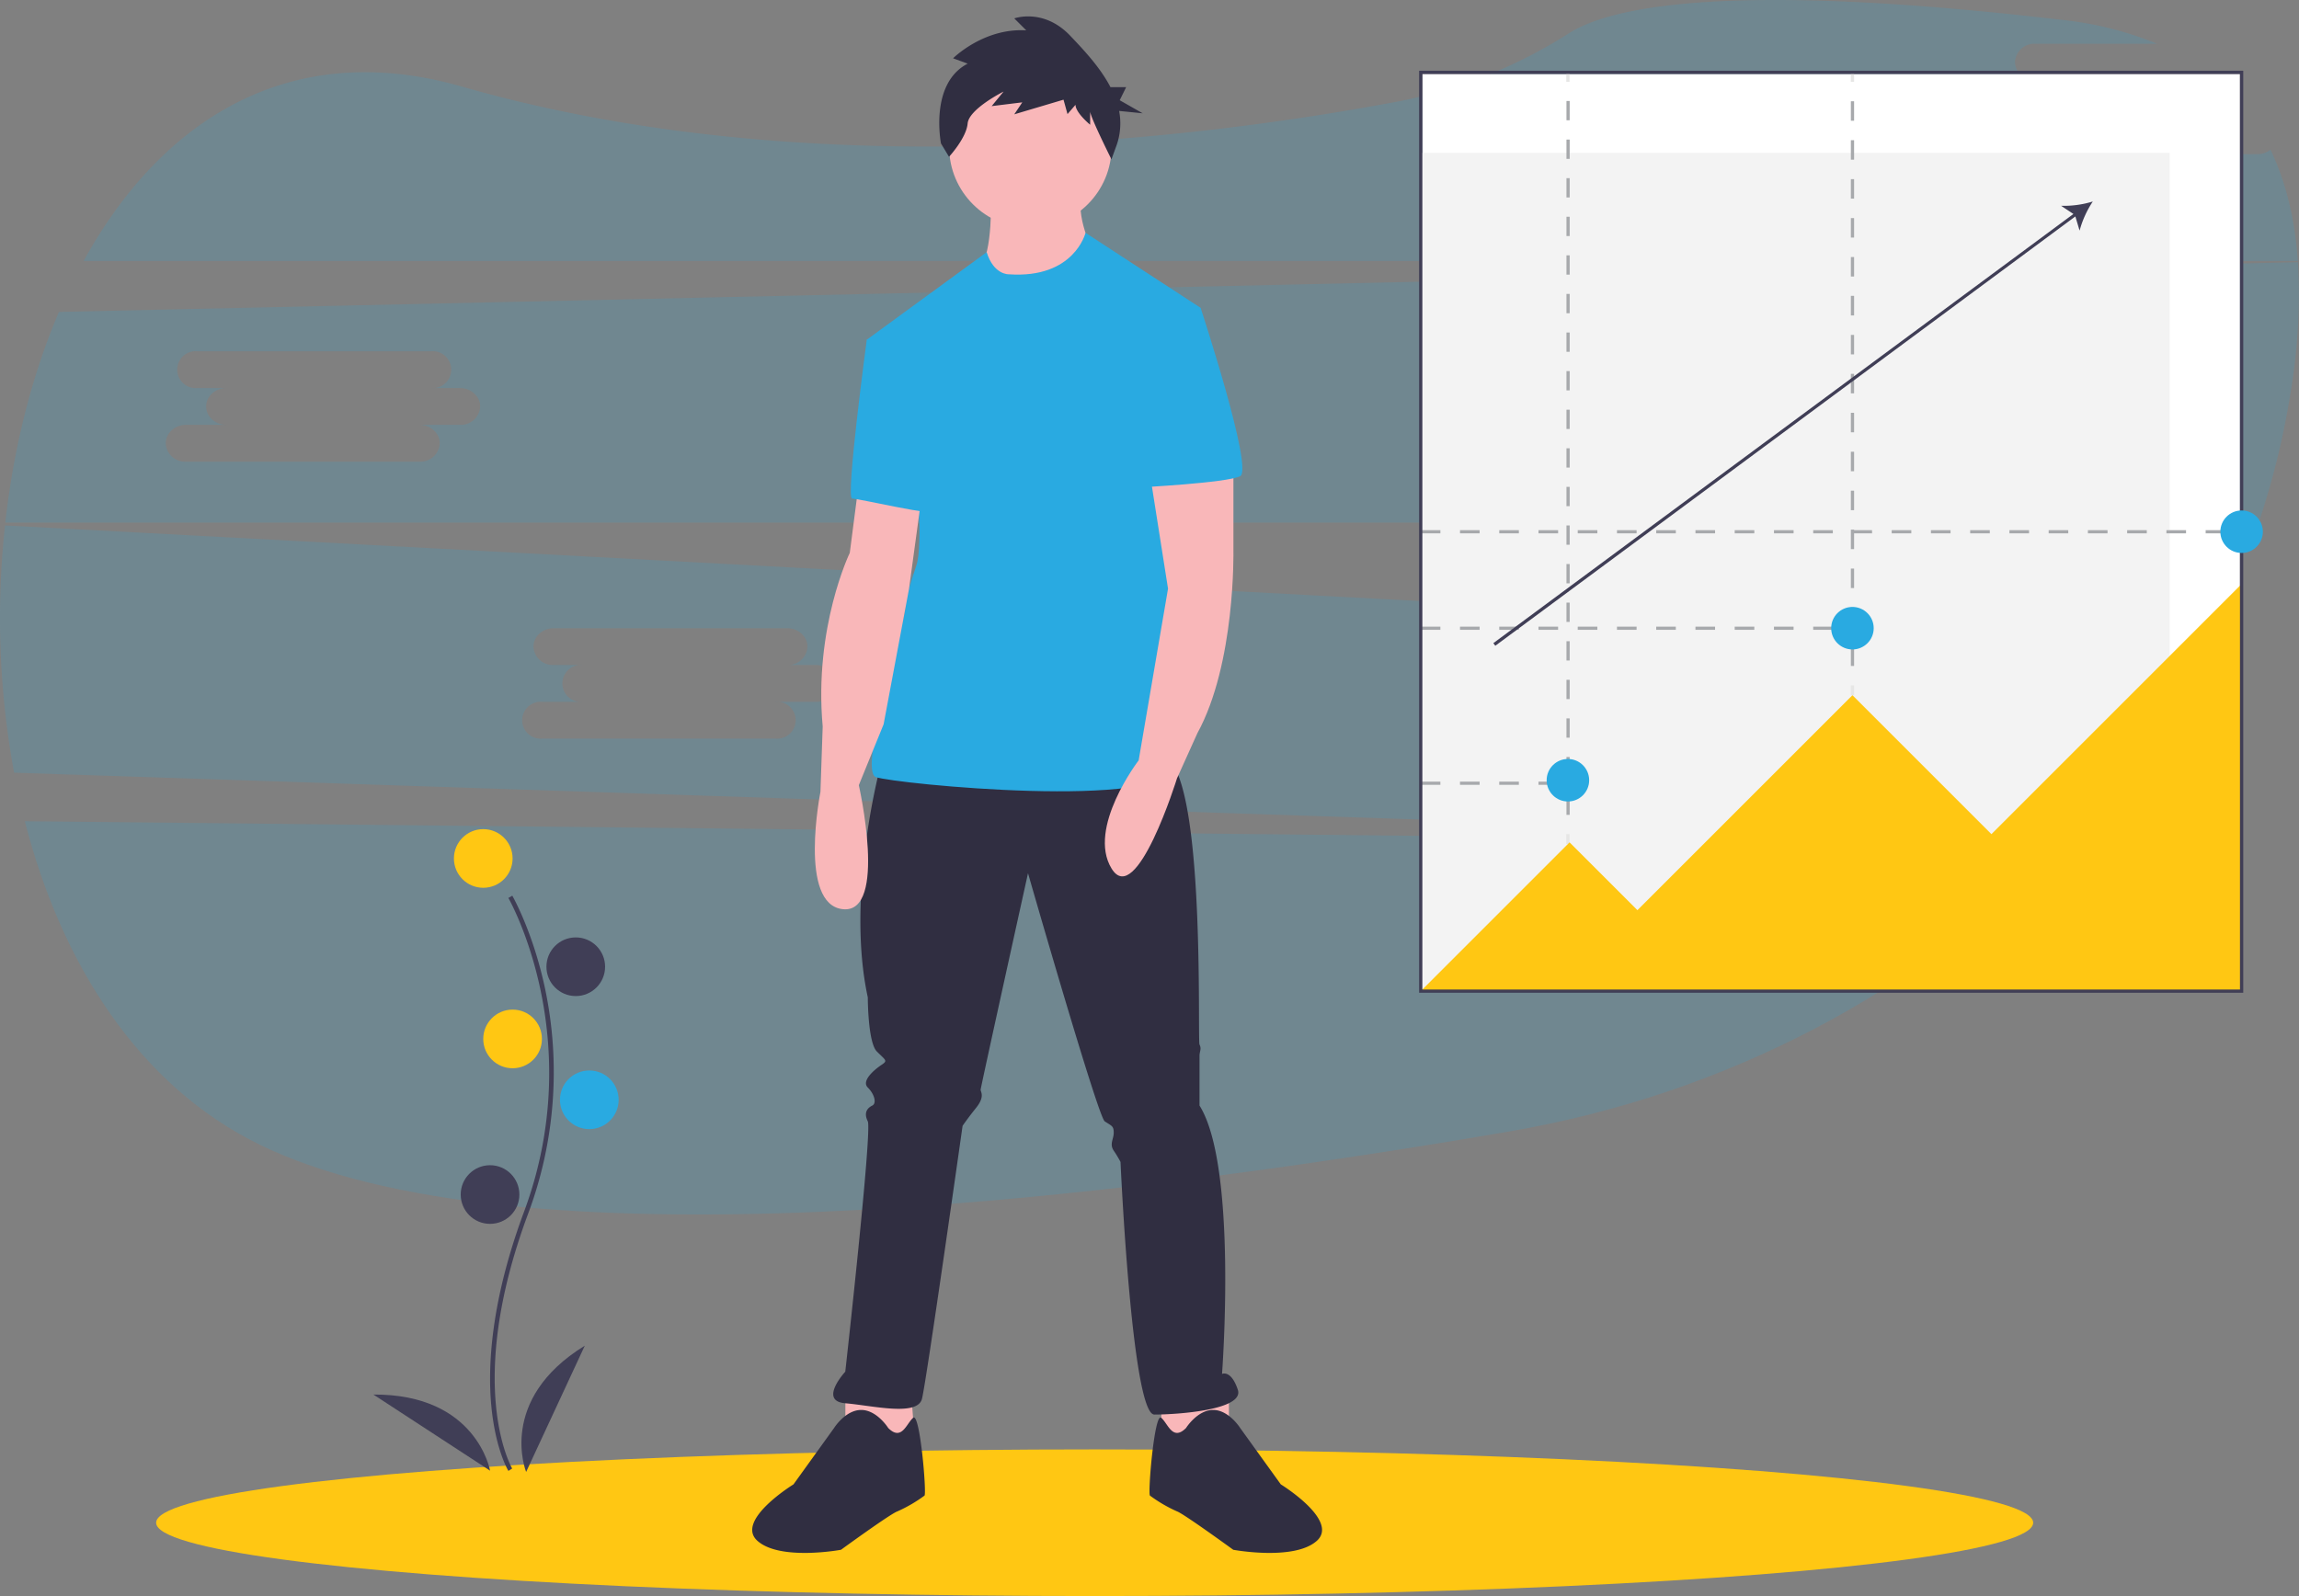 <svg xmlns="http://www.w3.org/2000/svg" viewBox="0 0 714.74 496.32"><rect x="0" y="0" width="714.74" height="496.32" fill="#808080" stroke="none"/><defs><style>.cls-1,.cls-4{fill:#29aae1;}.cls-1{opacity:0.17;}.cls-2{fill:#ffc713;}.cls-3{fill:#403e56;}.cls-5{fill:#f9b7b9;}.cls-6{fill:#302e41;}.cls-7{fill:#fff;}.cls-8{fill:#f3f3f3;}.cls-9{fill:#a7a9ac;}.cls-10{fill:#e6e6e5;}</style></defs><title>satish</title><g id="Layer_2" data-name="Layer 2"><g id="Layer_2-2" data-name="Layer 2"><path class="cls-1" d="M7.72,255.38C19,299.45,43,337.55,80.81,356c78.67,38.38,256,18.58,388.33-4.13,68.47-11.76,128.62-44.17,172.34-89.84Z"/><path class="cls-1" d="M701.78,47.94H629.16a6,6,0,0,1-6.28-5.72,6,6,0,0,1,6.28-5.72h12.56a6,6,0,0,1-6.28-5.73c0-3.14,2.82-5.71,6.28-5.71h-9a6,6,0,0,1-6.28-5.73,6,6,0,0,1,6.28-5.72h37.9A107.13,107.13,0,0,0,641.1,6.19C537.75-5.92,500.84,2.08,487.81,10.32a152.32,152.32,0,0,1-53.12,21.23c-63.77,12-183,26.42-291.11-4.63C89.86,11.5,49.94,37.6,26,81.15H714.39c-.9-12.67-3.59-24.37-8.53-34.6A6.54,6.54,0,0,1,701.78,47.94Z"/><path class="cls-1" d="M1.56,163.4a266,266,0,0,0,2.82,76.88L642,261.54A271.94,271.94,0,0,0,686.26,200Zm252.15,54.85H241.15a5.74,5.74,0,1,1,0,11.44H168.56a5.74,5.74,0,1,1,0-11.44h12.57a5.75,5.75,0,1,1,0-11.45h-9a6,6,0,0,1-6.28-5.72c0-3.14,2.83-5.72,6.28-5.72h72.62c3.45,0,6.28,2.58,6.28,5.72a6,6,0,0,1-6.28,5.72h8.94c3.46,0,6.29,2.58,6.29,5.72A6,6,0,0,1,253.71,218.25Z"/><path class="cls-1" d="M714.42,81.54,18.33,97C9.85,116.82,4.24,139.26,1.65,162.52H702.22a250.9,250.9,0,0,0,10.11-41.78A181,181,0,0,0,714.42,81.54ZM143,132.12H130.42c3.45,0,6.29,2.58,6.29,5.72a6,6,0,0,1-6.29,5.73H57.81a6,6,0,0,1-6.28-5.73c0-3.14,2.83-5.72,6.28-5.72H70.38c-3.45,0-6.29-2.57-6.29-5.72s2.83-5.72,6.29-5.72h-9a5.75,5.75,0,1,1,0-11.45H134a5.75,5.75,0,1,1,0,11.45h9c3.45,0,6.28,2.58,6.28,5.72A6,6,0,0,1,143,132.12Z"/><ellipse class="cls-2" cx="340.32" cy="473.53" rx="291.78" ry="22.8"/><path class="cls-3" d="M158.06,457.41c-.16-.26-3.95-6.6-5.27-19.76-1.21-12.07-.43-32.42,10.12-60.81,20-53.78-4.61-97.17-4.86-97.6l1.22-.7c.06.11,6.41,11.17,10.16,28.78a125.68,125.68,0,0,1-5.2,70c-20,53.68-5.12,79.1-5,79.35Z"/><circle class="cls-2" cx="150.24" cy="266.96" r="9.12"/><circle class="cls-3" cx="179" cy="300.63" r="9.12"/><circle class="cls-2" cx="159.36" cy="323.08" r="9.12"/><circle class="cls-4" cx="183.21" cy="342.01" r="9.12"/><circle class="cls-3" cx="152.35" cy="371.47" r="9.12"/><path class="cls-3" d="M163.57,457.74s-9.12-22.44,18.24-39.27Z"/><path class="cls-3" d="M152.36,457.34s-4.15-23.87-36.27-23.67Z"/><path class="cls-5" d="M308.06,60.75s.7,18.24-3.51,22.45,21,18.94,21,18.94L340.32,79s-5.61-9.82-4.21-18.24Z"/><polygon class="cls-5" points="262.82 431.44 262.82 448.98 284.56 450.38 283.16 431.44 262.82 431.44"/><polygon class="cls-5" points="382.06 431.44 382.06 448.98 360.31 450.38 361.71 431.44 382.06 431.44"/><path class="cls-6" d="M274,237.15s-11.22,40.69-4.21,73c0,0,0,14,2.81,16.83s3.5,2.81,1.4,4.21-6.31,4.91-4.21,7,2.81,4.91,1.4,5.61-2.8,2.1-1.4,4.91-7,77.85-7,77.85-8.42,9.12,0,9.82,22.44,4.21,23.85-1.4,12.62-84.87,12.62-84.87,1.4-2.1,4.21-5.61,1.4-4.91,1.4-5.61,14.73-67.34,14.73-67.34,21.74,75.75,23.85,77.16,2.8,1.4,2.8,3.5-1.4,3.51,0,5.62a35.31,35.31,0,0,1,2.11,3.5s3.51,78.56,10.52,78.56,28.06-1.4,25.95-7.72-4.91-4.91-4.91-4.91,4.91-64.52-7-83.46V328.34c0-1.41.7-2.11,0-3.51S375,240,361.71,235.05,274,237.15,274,237.15Z"/><path class="cls-6" d="M276.14,444.07s-3.5-5.61-8.41-5.61-8.42,5.61-8.42,5.61L246.69,461.6s-18.24,11.22-11.23,17.54,26,2.8,26,2.8S276.85,470.72,279,470a44.65,44.65,0,0,0,8.42-4.91c.7-.7-1.41-25.95-3.51-24.2S280.35,448.28,276.14,444.07Z"/><path class="cls-6" d="M368.73,444.07s3.51-5.61,8.42-5.61,8.41,5.61,8.41,5.61l12.63,17.53s18.23,11.22,11.22,17.54-26,2.8-26,2.8S368,470.72,365.92,470a44.53,44.53,0,0,1-8.41-4.91c-.7-.7,1.4-25.95,3.5-24.2S364.52,448.28,368.73,444.07Z"/><circle class="cls-5" cx="320.33" cy="45.67" r="25.25"/><path class="cls-4" d="M313.67,85.3s-4.72.26-6.92-6.88l-37.27,27.22L284.91,147s2.11,22.44,0,28.75-3.51,11.22-3.51,14-14.72,49.8-9.11,51.9,91.18,10.52,93.28-3.5-7-106.62-7-106.62l14.73-35.77L337.48,72.4S334,86.7,313.67,85.3Z"/><path class="cls-5" d="M267,150.18l-2.81,21.74s-11.22,23.15-8.42,54l-.7,20.34s-7,35.07,7,36.48S267,244.17,267,244.17l7.71-18.94,7.9-42.13,4-29.41Z"/><path class="cls-4" d="M279.65,104.59l-10.17,1s-6.66,49.45-4.56,49.45,25.95,5.61,26.66,4.21S279.65,104.59,279.65,104.59Z"/><path class="cls-6" d="M300.85,19.79l-4.55-1.66s9.52-9.51,22.76-8.69l-3.73-3.72s9.11-3.31,17.38,5.38c4.35,4.57,9.39,9.94,12.52,16h4.88l-2,4.07,7.13,4.06-7.31-.73A20.62,20.62,0,0,1,347.2,45l-1.66,4.55s-6.62-13.24-6.62-14.89v4.13s-4.55-3.72-4.55-6.2l-2.49,2.89L330.64,31l-15.31,4.55,2.49-3.72L308.3,33,312,28.48s-10.76,5.38-11.17,9.93-5.79,10.35-5.79,10.35l-2.49-4.14S288.85,26,300.85,19.79Z"/><path class="cls-5" d="M383.46,142.47v28.75s.7,35.07-11.22,56.82l-6.32,14s-12.62,40.69-20.34,28.06S354,236.45,354,236.45l9.13-53.39-5.62-35.68Z"/><path class="cls-4" d="M359.61,94.07l13.68,1.75s16.48,50.15,12.27,52.26-31.56,3.5-31.56,3.5Z"/><rect class="cls-7" x="442.2" y="23.01" width="254.19" height="284.69"/><rect class="cls-8" x="441.7" y="47.54" width="232.84" height="260.67"/><path class="cls-9" d="M484.4,244.06h-6.1v-1h6.1Zm-12.2,0h-6.1v-1h6.1Zm-12.2,0h-6.1v-1H460Zm-12.2,0h-6.1v-1h6.1Z"/><path class="cls-9" d="M569.81,195.86h-6.1v-1h6.1Zm-12.2,0h-6.1v-1h6.1Zm-12.21,0h-6.1v-1h6.1Zm-12.2,0h-6.1v-1h6.1Zm-12.2,0h-6.1v-1H521Zm-12.2,0h-6.1v-1h6.1Zm-12.2,0h-6.1v-1h6.1Zm-12.2,0h-6.1v-1h6.1Zm-12.2,0h-6.1v-1h6.1Zm-12.2,0h-6.1v-1H460Zm-12.2,0h-6.1v-1h6.1Z"/><path class="cls-9" d="M691.82,165.86h-6.1v-1h6.1Zm-12.2,0h-6.1v-1h6.1Zm-12.2,0h-6.11v-1h6.11Zm-12.21,0h-6.1v-1h6.1Zm-12.2,0h-6.1v-1H643Zm-12.2,0h-6.1v-1h6.1Zm-12.2,0h-6.1v-1h6.1Zm-12.2,0h-6.1v-1h6.1Zm-12.2,0h-6.1v-1h6.1Zm-12.2,0h-6.1v-1H582Zm-12.2,0h-6.1v-1h6.1Zm-12.2,0h-6.1v-1h6.1Zm-12.21,0h-6.1v-1h6.1Zm-12.2,0h-6.1v-1h6.1Zm-12.2,0h-6.1v-1H521Zm-12.2,0h-6.1v-1h6.1Zm-12.2,0h-6.1v-1h6.1Zm-12.2,0h-6.1v-1h6.1Zm-12.2,0h-6.1v-1h6.1Zm-12.2,0h-6.1v-1H460Zm-12.2,0h-6.1v-1h6.1Z"/><rect class="cls-10" x="486.94" y="22.39" width="1.02" height="3.05"/><path class="cls-9" d="M488,253.4h-1v-6h1Zm0-12h-1v-6h1Zm0-12h-1v-6h1Zm0-12h-1v-6h1Zm0-12h-1v-6h1Zm0-12h-1v-6h1Zm0-12h-1v-6h1Zm0-12h-1v-6h1Zm0-12h-1v-6h1Zm0-12h-1v-6h1Zm0-12h-1v-6h1Zm0-12h-1v-6h1Zm0-12h-1v-6h1Zm0-12h-1v-6h1Zm0-12h-1v-6h1Zm0-12h-1v-6h1Zm0-12h-1v-6h1Zm0-12h-1v-6h1Zm0-12h-1v-6h1Z"/><rect class="cls-10" x="486.94" y="259.4" width="1.02" height="3.05"/><rect class="cls-10" x="575.4" y="22.39" width="1.02" height="3.05"/><path class="cls-9" d="M576.42,207.09h-1V201h1Zm0-12.11h-1v-6.06h1Zm0-12.11h-1v-6.06h1Zm0-12.11h-1V164.7h1Zm0-12.11h-1v-6.06h1Zm0-12.11h-1v-6.06h1Zm0-12.11h-1v-6.06h1Zm0-12.11h-1v-6.06h1Zm0-12.11h-1v-6.06h1Zm0-12.11h-1V92h1Zm0-12.11h-1V79.93h1Zm0-12.11h-1V67.82h1Zm0-12.11h-1V55.71h1Zm0-12.11h-1V43.6h1Zm0-12.11h-1V31.49h1Z"/><rect class="cls-10" x="575.4" y="213.14" width="1.02" height="3.05"/><polygon class="cls-2" points="441.7 308.21 487.96 261.95 509.06 283.04 575.91 216.19 619.12 259.4 696.9 181.62 696.9 308.21 441.7 308.21"/><path class="cls-3" d="M697.41,308.72H441.19V22H697.41Zm-255.21-1H696.39V23H442.2Z"/><circle class="cls-4" cx="487.45" cy="242.63" r="6.61"/><circle class="cls-4" cx="575.91" cy="195.35" r="6.61"/><circle class="cls-4" cx="696.9" cy="165.35" r="6.61"/><path class="cls-3" d="M650.64,62.66A30.8,30.8,0,0,1,640.78,64l3.83,2.54L464.27,200l.6.82L645.21,67.31l1.32,4.41A30.74,30.74,0,0,1,650.64,62.66Z"/></g></g></svg>
